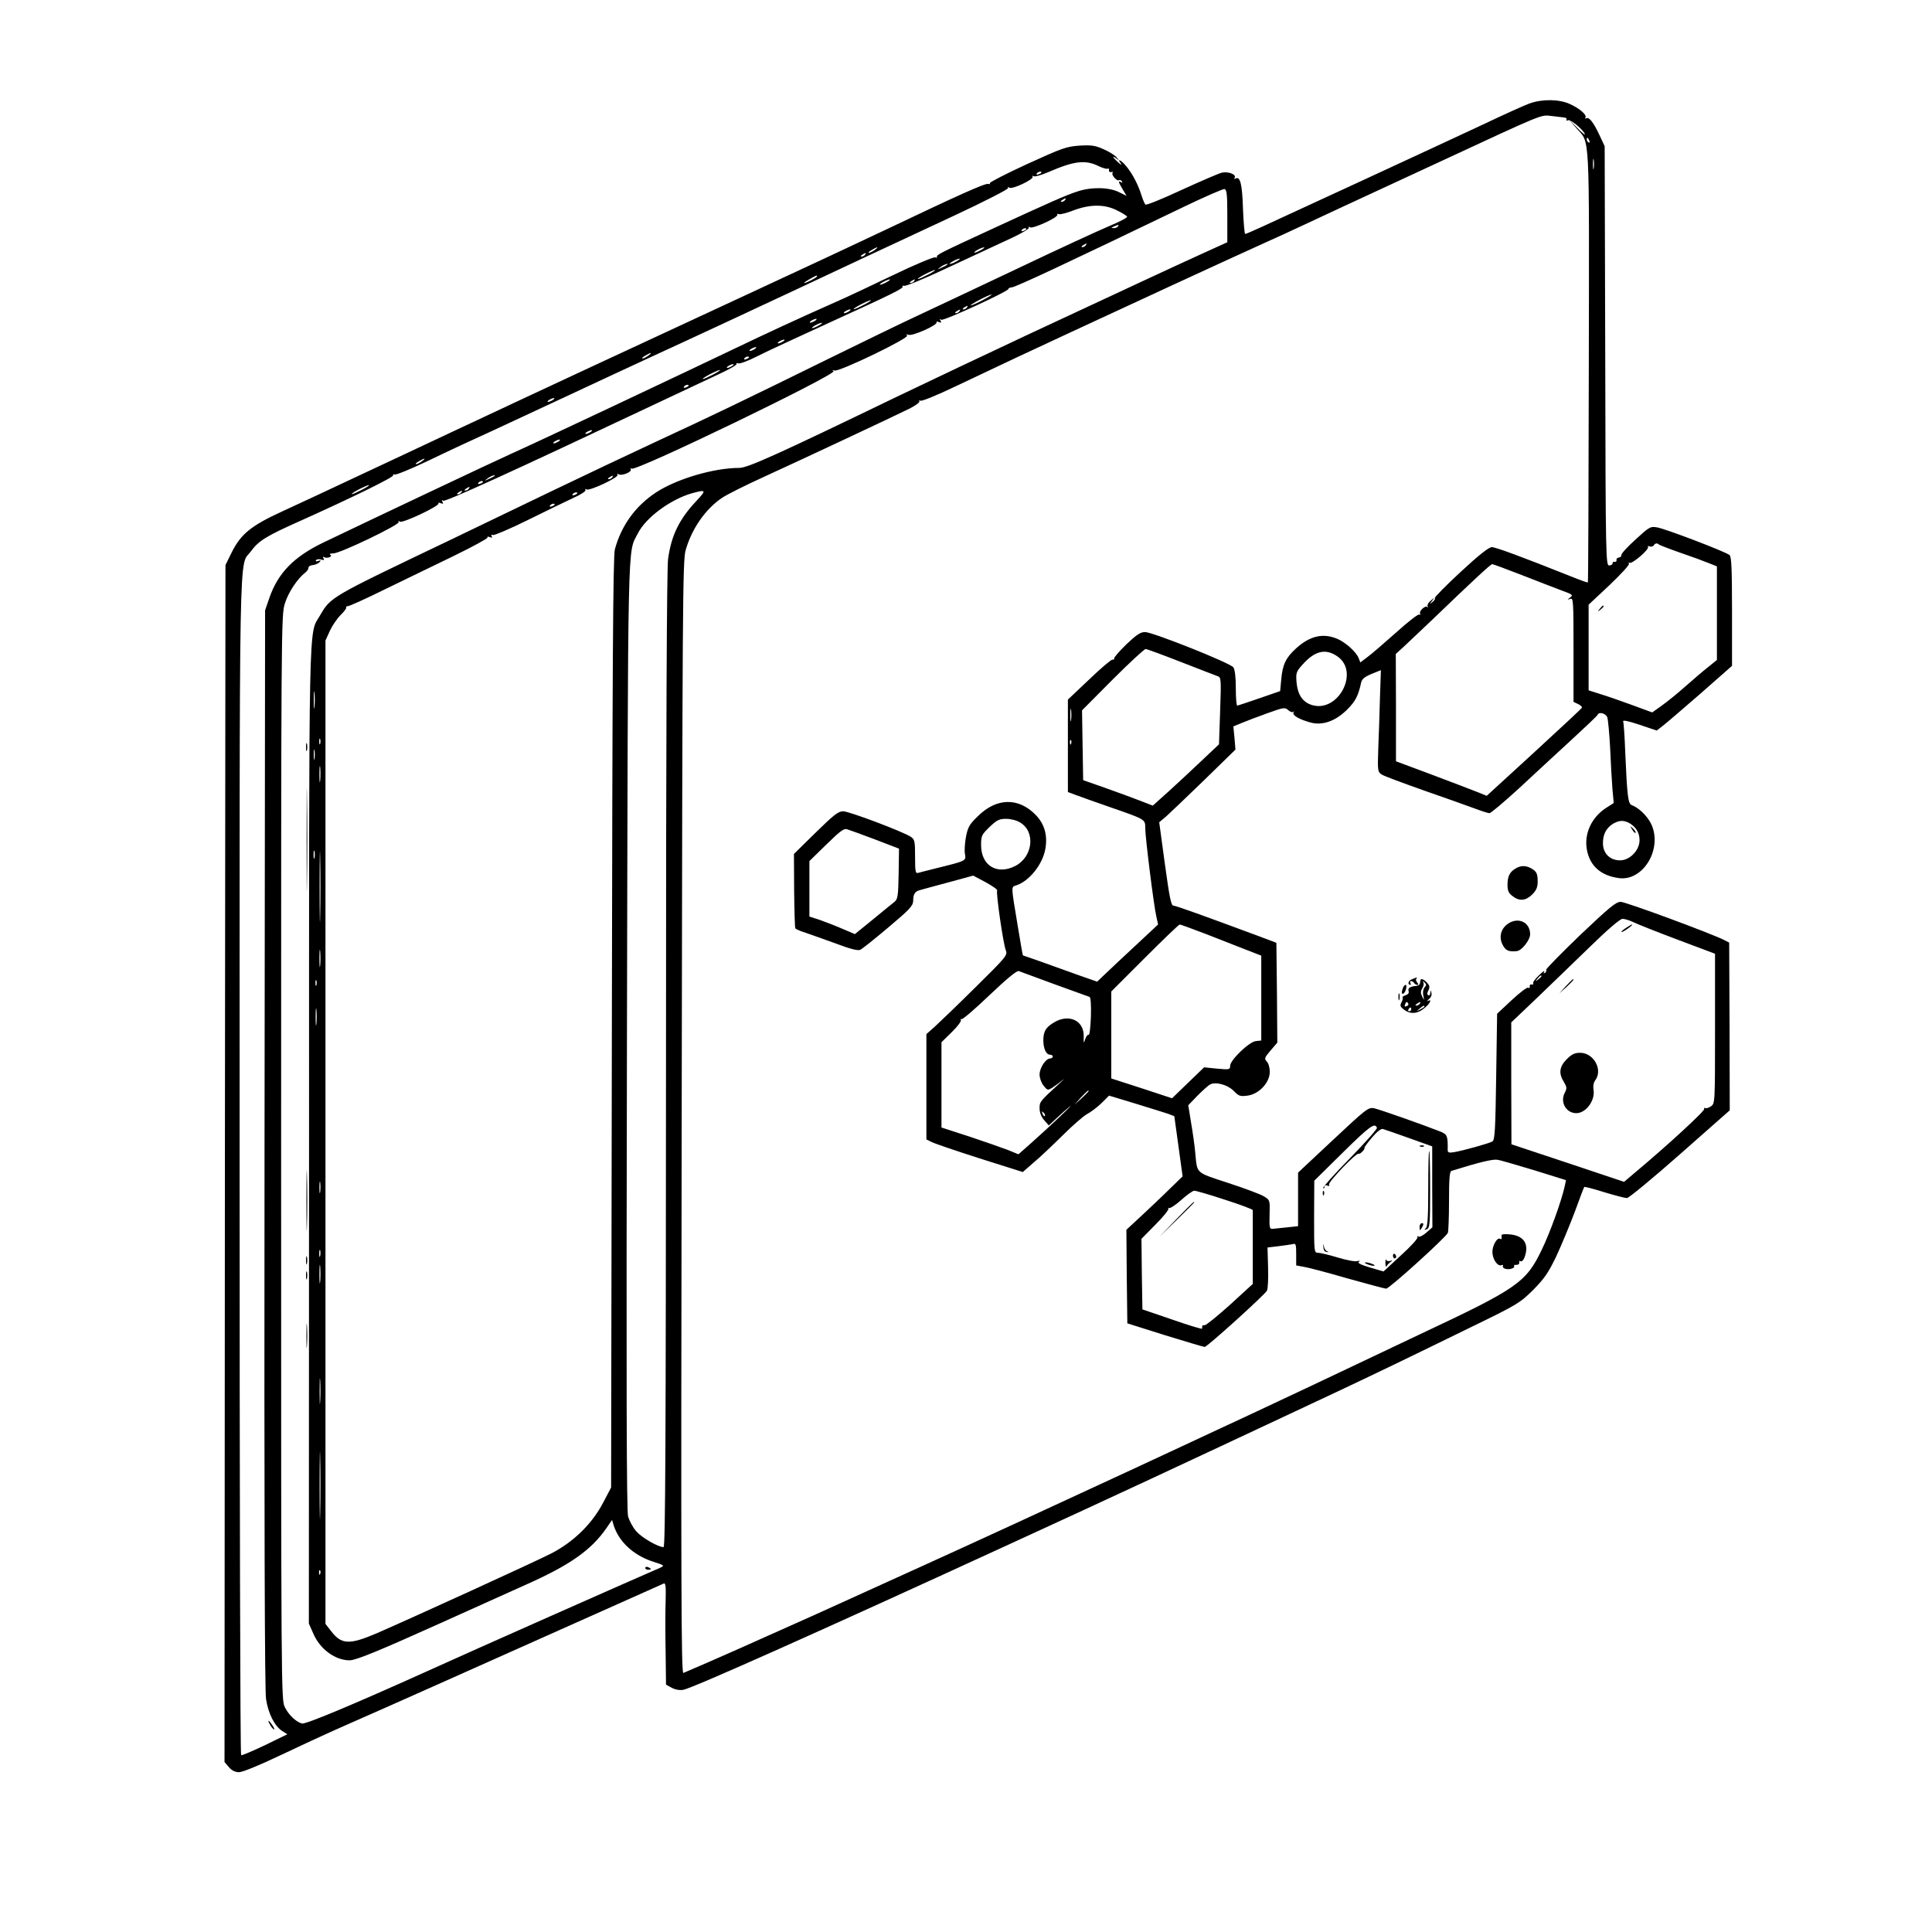 <?xml version="1.0" standalone="no"?>
<!DOCTYPE svg PUBLIC "-//W3C//DTD SVG 20010904//EN"
 "http://www.w3.org/TR/2001/REC-SVG-20010904/DTD/svg10.dtd">
<svg version="1.0" xmlns="http://www.w3.org/2000/svg"
 width="1024pt" height="1024pt" viewBox="0 0 1024 1024"
 preserveAspectRatio="xMidYMid meet">
<g transform="translate(0,1024) scale(0.1,-0.1)"
fill="#000000" stroke="none">
<path d="M8105 9691 c-27 -10 -138 -60 -245 -111 -107 -50 -395 -184 -640
-297 -245 -113 -483 -223 -529 -244 -46 -21 -87 -39 -91 -39 -4 0 -9 60 -12
134 -4 132 -15 175 -41 159 -6 -3 -7 -1 -3 5 10 17 -32 34 -67 27 -18 -4 -114
-46 -215 -92 -103 -48 -187 -82 -191 -77 -5 5 -14 27 -21 49 -17 55 -47 113
-79 152 -26 33 -55 48 -30 16 7 -10 1 -7 -14 6 -30 27 -37 41 -9 20 15 -12 15
-11 -1 8 -10 12 -42 31 -70 43 -42 19 -64 22 -127 18 -69 -5 -91 -13 -277 -98
-111 -51 -200 -97 -197 -101 3 -5 -1 -6 -8 -4 -14 6 -160 -60 -538 -240 -124
-59 -466 -219 -760 -355 -557 -258 -1124 -522 -1535 -715 -132 -62 -359 -169
-505 -237 -146 -69 -327 -153 -403 -188 -166 -76 -221 -121 -269 -218 l-33
-67 -3 -3172 -2 -3172 23 -27 c16 -19 34 -27 54 -27 18 0 106 36 209 85 99 47
258 121 354 163 96 42 315 139 485 215 387 173 1186 529 1203 537 10 4 12 -15
10 -93 -2 -55 -2 -177 0 -271 l2 -172 31 -17 c20 -10 43 -14 62 -10 53 11 721
309 1722 769 610 280 843 389 1745 812 191 90 380 181 709 342 245 119 257
127 327 196 59 60 80 90 122 177 27 58 71 164 98 235 26 72 49 132 51 134 2 2
49 -10 106 -28 56 -17 110 -31 120 -31 10 0 137 105 282 233 l263 232 -1 445
-2 444 -25 13 c-66 34 -523 203 -550 203 -25 0 -59 -28 -215 -176 -101 -97
-182 -180 -180 -184 3 -5 0 -12 -6 -16 -8 -5 -9 -3 -4 7 4 8 -8 -1 -28 -20
-20 -19 -34 -38 -31 -43 3 -5 0 -7 -8 -6 -7 2 -12 -3 -10 -10 1 -8 -2 -11 -8
-7 -6 4 -45 -26 -88 -66 l-77 -72 -5 -334 c-4 -280 -7 -335 -20 -343 -17 -10
-156 -49 -205 -57 -26 -4 -32 -2 -32 13 1 73 -2 82 -40 97 -97 38 -321 117
-350 123 -30 6 -41 -2 -217 -167 l-186 -174 0 -142 0 -142 -57 -6 c-32 -3 -67
-7 -77 -8 -17 -2 -19 5 -17 75 2 77 2 78 -30 97 -17 11 -103 43 -189 71 -176
58 -164 47 -175 160 -3 36 -13 107 -22 159 l-15 93 48 50 c27 27 57 54 67 60
31 16 93 -1 126 -34 27 -28 34 -30 73 -25 61 8 118 69 118 126 0 23 -7 46 -16
55 -14 15 -12 20 20 58 l36 42 -2 265 -3 264 -90 34 c-291 108 -443 163 -456
163 -12 0 -21 46 -45 221 l-30 221 36 30 c19 17 110 104 202 193 l166 162 -5
62 -6 61 44 18 c24 10 86 34 137 52 86 31 93 32 110 16 10 -9 22 -13 27 -9 4
5 5 3 1 -4 -8 -14 30 -36 92 -53 63 -16 131 8 193 70 43 43 58 72 73 141 4 20
18 31 55 47 l50 20 -5 -146 c-2 -81 -6 -202 -9 -270 -4 -117 -3 -123 18 -137
12 -8 112 -45 222 -84 110 -38 230 -81 268 -95 37 -14 74 -26 81 -26 8 0 76
58 153 128 76 71 201 186 278 257 77 71 142 132 143 137 7 17 43 7 51 -14 4
-13 11 -86 15 -163 3 -77 9 -174 12 -215 l7 -76 -42 -27 c-77 -51 -116 -137
-100 -222 16 -85 74 -136 169 -149 130 -18 234 157 171 288 -21 42 -65 85
-103 99 -19 7 -24 49 -34 281 -3 82 -8 155 -11 162 -3 9 26 3 86 -17 l92 -31
32 25 c17 13 107 90 200 171 l167 147 0 288 c0 225 -3 291 -13 299 -21 18
-344 141 -385 147 -35 6 -41 2 -114 -65 -43 -39 -77 -76 -75 -83 1 -6 -5 -11
-13 -12 -8 -1 -14 -6 -12 -13 1 -7 -4 -11 -10 -10 -7 2 -12 -2 -11 -7 1 -6 -7
-11 -17 -12 -19 -2 -20 23 -22 1110 l-3 1112 -28 60 c-32 68 -55 97 -70 88 -5
-3 -7 -2 -4 4 9 14 -30 48 -83 72 -57 26 -147 27 -215 2z m187 -74 c9 -1 14
-6 11 -11 -4 -5 1 -7 9 -3 14 5 88 -58 88 -76 0 -3 -19 13 -41 36 l-42 42 38
-44 c73 -85 68 11 66 -1260 -1 -630 -3 -1146 -5 -1148 -1 -2 -40 12 -87 31
-271 108 -402 156 -422 156 -16 0 -69 -42 -165 -131 -78 -72 -140 -135 -137
-139 3 -4 -3 -14 -13 -21 -16 -13 -16 -12 -2 6 14 20 14 20 -7 1 -13 -10 -20
-24 -16 -30 3 -6 2 -8 -2 -3 -11 10 -46 -23 -38 -36 3 -5 2 -7 -4 -4 -6 4 -62
-40 -124 -96 -63 -56 -131 -115 -152 -130 l-37 -28 -9 23 c-13 33 -70 84 -113
102 -75 32 -145 16 -218 -50 -55 -50 -72 -86 -79 -163 l-6 -64 -110 -38 c-60
-21 -113 -38 -117 -39 -5 0 -8 42 -8 93 0 59 -5 99 -13 110 -16 23 -428 187
-468 187 -25 0 -45 -14 -100 -66 -38 -37 -66 -70 -64 -74 3 -4 -1 -7 -9 -6 -7
0 -63 -47 -124 -106 l-112 -106 0 -245 0 -245 43 -16 c23 -9 106 -38 183 -65
187 -65 184 -63 184 -111 0 -47 45 -410 59 -469 l9 -41 -121 -113 c-66 -61
-139 -130 -161 -151 l-41 -39 -100 35 c-55 20 -143 51 -195 70 -52 18 -96 34
-98 34 -2 1 -13 66 -26 145 -39 235 -38 216 -8 227 68 23 137 110 152 190 14
74 -4 137 -54 186 -90 90 -205 87 -302 -9 -45 -43 -54 -58 -64 -109 -6 -32 -9
-73 -6 -91 7 -38 9 -37 -144 -75 -47 -12 -93 -23 -102 -26 -16 -5 -18 4 -18
85 0 83 -2 92 -23 106 -43 28 -327 135 -358 135 -26 0 -49 -18 -146 -113
l-115 -113 1 -193 c1 -106 4 -197 6 -201 3 -5 29 -16 58 -25 28 -10 101 -35
160 -57 77 -29 114 -38 127 -32 10 5 78 59 149 119 113 95 130 114 131 140 0
36 9 50 35 57 11 3 79 22 151 41 l132 36 66 -35 c36 -20 64 -39 61 -44 -7 -11
32 -282 46 -317 10 -26 3 -34 -163 -198 -95 -94 -192 -187 -215 -208 l-43 -38
0 -279 0 -279 28 -14 c15 -8 130 -47 255 -87 l228 -72 56 49 c32 26 101 92
155 145 54 54 113 105 131 114 17 9 51 34 74 56 l41 41 139 -42 c76 -23 154
-48 173 -54 l34 -13 22 -159 22 -160 -67 -65 c-36 -36 -103 -99 -149 -142
l-82 -76 2 -248 3 -248 200 -63 c110 -34 205 -62 210 -62 12 -1 316 274 330
298 5 9 8 64 6 123 l-3 106 59 7 c32 4 66 9 76 11 15 5 17 -2 17 -54 l0 -59
38 -7 c21 -3 125 -30 231 -61 107 -30 200 -55 208 -55 17 0 318 273 327 296 3
9 6 85 6 170 0 115 3 156 13 158 147 46 219 63 243 59 16 -2 104 -28 197 -56
l167 -52 -6 -29 c-16 -76 -79 -251 -123 -341 -83 -173 -130 -205 -641 -445
-91 -43 -266 -126 -390 -185 -488 -233 -1730 -809 -2240 -1040 -113 -51 -371
-168 -575 -261 -296 -133 -570 -255 -703 -311 -12 -5 -13 477 -9 2943 4 2726
5 2953 21 3008 32 112 103 216 191 276 24 17 126 68 227 114 206 94 683 318
770 361 31 16 54 33 51 38 -3 6 -1 7 5 3 7 -4 90 30 184 75 295 140 376 178
598 281 305 142 838 388 1015 468 83 37 191 87 240 110 110 52 118 55 700 325
586 272 548 256 610 250 28 -3 58 -7 67 -8z m132 -123 c3 -8 2 -12 -4 -9 -6 3
-10 10 -10 16 0 14 7 11 14 -7z m23 -146 c-2 -13 -4 -3 -4 22 0 25 2 35 4 23
2 -13 2 -33 0 -45z m-2625 12 c22 -11 45 -17 50 -14 4 3 7 0 6 -8 -2 -7 4 -12
12 -10 8 2 12 0 7 -4 -9 -9 22 -46 34 -39 4 3 11 0 15 -6 4 -8 3 -9 -4 -5 -17
10 -15 2 8 -37 l21 -35 -41 20 c-53 26 -146 28 -220 3 -59 -19 -141 -55 -455
-200 -271 -125 -295 -137 -289 -147 3 -4 -1 -5 -9 -2 -8 3 -109 -39 -223 -94
-115 -55 -229 -109 -254 -120 -25 -11 -110 -49 -190 -85 -80 -36 -203 -93
-275 -127 -427 -204 -1160 -550 -1310 -617 -89 -40 -755 -355 -990 -468 -158
-76 -242 -162 -288 -296 l-22 -64 -3 -2850 c-2 -2001 1 -2871 8 -2920 12 -78
45 -143 86 -170 l27 -17 -119 -58 c-65 -31 -122 -55 -126 -53 -5 2 -8 1407 -8
3122 0 3425 -5 3170 60 3259 41 56 79 80 270 165 265 119 490 229 484 238 -3
5 1 6 8 4 8 -3 90 31 182 75 93 45 241 114 330 154 88 41 278 129 421 196 143
67 337 157 430 200 156 71 650 301 1120 522 105 49 321 150 482 225 163 76
289 141 286 146 -4 6 -1 7 7 2 16 -10 131 45 123 58 -3 6 -1 7 5 3 6 -4 42 6
79 22 136 59 195 66 265 32z m-302 -34 c0 -2 -7 -7 -16 -10 -8 -3 -12 -2 -9 4
6 10 25 14 25 6z m985 -230 l0 -140 -130 -59 c-71 -32 -224 -103 -340 -157
-115 -54 -381 -178 -590 -275 -209 -98 -519 -245 -690 -327 -635 -307 -792
-378 -837 -378 -134 0 -331 -58 -441 -130 -109 -72 -183 -174 -218 -301 -10
-34 -13 -618 -16 -2508 l-4 -2465 -42 -80 c-58 -111 -154 -206 -272 -268 -83
-43 -747 -346 -929 -425 -145 -62 -187 -60 -242 13 l-29 37 0 2606 0 2606 23
51 c13 28 39 66 57 84 19 18 32 36 30 40 -3 4 1 7 8 7 6 -1 93 38 192 87 99
48 264 128 367 178 103 50 185 95 182 99 -3 5 3 6 12 2 12 -4 15 -3 10 5 -4 7
-2 10 7 6 7 -2 90 33 183 79 93 46 202 99 241 117 41 18 70 37 66 43 -3 6 -1
7 6 3 15 -10 172 64 164 77 -4 6 -1 7 6 3 16 -10 73 13 64 27 -3 6 -1 7 5 3
24 -15 1091 501 1070 517 -9 6 -8 7 5 3 25 -8 402 174 385 186 -9 6 -6 7 9 3
23 -6 155 53 147 67 -3 4 3 5 12 1 13 -5 15 -3 9 7 -6 9 -4 11 4 5 13 -7 363
154 356 164 -1 3 7 7 18 8 20 1 295 130 912 427 110 53 207 95 215 94 12 -3
15 -27 15 -142z m-860 84 c-3 -5 -12 -10 -18 -10 -7 0 -6 4 3 10 19 12 23 12
15 0z m275 -55 c27 -13 51 -28 54 -33 3 -5 -39 -27 -92 -49 -53 -22 -270 -122
-482 -223 -212 -100 -450 -213 -530 -250 -80 -37 -284 -136 -455 -220 -484
-238 -640 -313 -925 -445 -146 -68 -402 -189 -570 -270 -168 -81 -411 -198
-540 -260 -636 -304 -626 -298 -685 -399 -60 -102 -57 52 -57 -2766 l-1 -2575
23 -52 c35 -83 116 -143 193 -143 33 0 153 49 477 195 179 81 386 174 460 207
231 103 343 182 423 297 l31 45 9 -30 c28 -86 105 -157 205 -190 63 -20 66
-22 42 -33 -148 -64 -997 -440 -1230 -546 -399 -180 -652 -286 -670 -280 -33
10 -70 46 -90 86 -20 38 -20 71 -20 2913 0 2834 0 2875 20 2938 18 58 66 131
110 165 8 6 15 17 15 24 0 7 10 13 23 14 12 1 28 8 35 15 10 10 8 12 -6 7 -11
-4 -16 -3 -12 4 4 5 16 7 27 3 15 -4 18 -3 13 6 -5 8 -4 11 3 7 5 -4 18 -4 27
-1 11 5 13 9 5 14 -6 4 2 7 17 7 37 0 354 153 346 166 -4 6 -1 7 7 2 15 -9
212 84 204 97 -3 4 3 5 12 1 13 -5 15 -3 9 7 -5 9 -4 11 4 6 11 -7 363 153
1106 504 160 75 327 154 372 175 45 21 80 42 77 46 -3 5 1 6 9 3 8 -3 52 13
97 36 45 23 213 101 373 174 362 165 407 188 401 198 -3 4 1 5 8 3 7 -3 99 34
203 83 105 49 252 117 327 152 81 36 135 67 131 73 -4 6 -1 7 7 2 15 -9 152
54 144 67 -3 4 1 6 8 3 7 -3 42 6 78 20 88 33 165 33 230 0z m5 -85 c-3 -5
-14 -10 -23 -9 -14 0 -13 2 3 9 27 11 27 11 20 0z m-485 -14 c0 -2 -7 -7 -16
-10 -8 -3 -12 -2 -9 4 6 10 25 14 25 6z m315 -86 c-3 -5 -12 -10 -18 -10 -7 0
-6 4 3 10 19 12 23 12 15 0z m-1119 -25 c-11 -8 -25 -15 -30 -15 -6 1 0 7 14
15 32 19 40 18 16 0z m564 0 c-14 -8 -29 -14 -35 -14 -5 0 1 6 15 14 14 8 30
14 35 14 6 0 -1 -6 -15 -14z m-615 -25 c-3 -5 -12 -10 -18 -10 -7 0 -6 4 3 10
19 12 23 12 15 0z m485 -35 c-14 -8 -29 -14 -35 -14 -5 0 1 6 15 14 14 8 30
14 35 14 6 0 -1 -6 -15 -14z m-51 -19 c-2 -2 -15 -9 -29 -15 -24 -11 -24 -11
-6 3 16 13 49 24 35 12z m-99 -51 c-25 -13 -49 -24 -55 -24 -5 0 10 11 35 24
25 13 50 24 55 24 6 0 -10 -11 -35 -24z m-590 -10 c0 -6 -56 -35 -67 -35 -4 1
8 9 27 20 39 22 40 22 40 15z m370 -30 c-14 -8 -29 -14 -35 -14 -5 0 1 6 15
14 14 8 30 14 35 14 6 0 -1 -6 -15 -14z m145 5 c-3 -5 -12 -10 -18 -10 -7 0
-6 4 3 10 19 12 23 12 15 0z m365 -100 c-30 -16 -59 -29 -65 -29 -5 0 15 13
45 29 30 16 60 29 65 29 6 0 -15 -13 -45 -29z m-630 -25 c-25 -13 -49 -24 -55
-24 -5 0 10 11 35 24 25 13 50 24 55 24 6 0 -10 -11 -35 -24z m545 -15 c-3 -5
-12 -10 -18 -10 -7 0 -6 4 3 10 19 12 23 12 15 0z m-625 -20 c-8 -5 -19 -10
-25 -10 -5 0 -3 5 5 10 8 5 20 10 25 10 6 0 3 -5 -5 -10z m585 0 c-3 -5 -12
-10 -18 -10 -7 0 -6 4 3 10 19 12 23 12 15 0z m-765 -50 c-8 -5 -19 -10 -25
-10 -5 0 -3 5 5 10 8 5 20 10 25 10 6 0 3 -5 -5 -10z m20 -25 c-14 -8 -29 -14
-35 -14 -5 0 1 6 15 14 14 8 30 14 35 14 6 0 -1 -6 -15 -14z m-190 -85 c-8 -5
-19 -10 -25 -10 -5 0 -3 5 5 10 8 5 20 10 25 10 6 0 3 -5 -5 -10z m-150 -40
c-8 -5 -19 -10 -25 -10 -5 0 -3 5 5 10 8 5 20 10 25 10 6 0 3 -5 -5 -10z
m-564 -35 c-11 -8 -25 -15 -30 -15 -6 1 0 7 14 15 32 19 40 18 16 0z m534 -9
c0 -2 -7 -7 -16 -10 -8 -3 -12 -2 -9 4 6 10 25 14 25 6z m-90 -46 c-8 -5 -19
-10 -25 -10 -5 0 -3 5 5 10 8 5 20 10 25 10 6 0 3 -5 -5 -10z m-100 -45 c-25
-13 -49 -24 -55 -24 -5 0 10 11 35 24 25 13 50 24 55 24 6 0 -10 -11 -35 -24z
m-130 -59 c0 -2 -7 -7 -16 -10 -8 -3 -12 -2 -9 4 6 10 25 14 25 6z m-720 -76
c-8 -5 -19 -10 -25 -10 -5 0 -3 5 5 10 8 5 20 10 25 10 6 0 3 -5 -5 -10z m200
-170 c-8 -5 -19 -10 -25 -10 -5 0 -3 5 5 10 8 5 20 10 25 10 6 0 3 -5 -5 -10z
m-170 -50 c-8 -5 -19 -10 -25 -10 -5 0 -3 5 5 10 8 5 20 10 25 10 6 0 3 -5 -5
-10z m-724 -105 c-11 -8 -25 -15 -30 -15 -6 1 0 7 14 15 32 19 40 18 16 0z
m383 -79 c-2 -2 -15 -9 -29 -15 -24 -11 -24 -11 -6 3 16 13 49 24 35 12z m626
-6 c-3 -5 -12 -10 -18 -10 -7 0 -6 4 3 10 19 12 23 12 15 0z m-685 -24 c0 -2
-7 -7 -16 -10 -8 -3 -12 -2 -9 4 6 10 25 14 25 6z m-640 -41 c-25 -13 -49 -24
-55 -24 -5 0 10 11 35 24 25 13 50 24 55 24 6 0 -10 -11 -35 -24z m565 5 c-3
-5 -12 -10 -18 -10 -7 0 -6 4 3 10 19 12 23 12 15 0z m-40 -20 c-3 -5 -12 -10
-18 -10 -7 0 -6 4 3 10 19 12 23 12 15 0z m1248 -43 c-92 -97 -135 -184 -152
-310 -7 -51 -11 -904 -11 -2656 -1 -2012 -3 -2581 -13 -2581 -29 0 -115 50
-144 83 -18 20 -37 56 -44 79 -8 32 -10 673 -6 2548 6 2719 2 2552 58 2663 42
84 174 181 288 213 74 20 76 17 24 -39z m-633 39 c0 -2 -7 -7 -16 -10 -8 -3
-12 -2 -9 4 6 10 25 14 25 6z m-120 -60 c0 -2 -7 -7 -16 -10 -8 -3 -12 -2 -9
4 6 10 25 14 25 6z m5852 -212 c4 -3 55 -23 115 -44 59 -20 127 -45 151 -55
l42 -17 0 -248 0 -248 -47 -38 c-27 -21 -80 -67 -120 -102 -39 -35 -95 -80
-124 -101 l-52 -37 -106 39 c-58 21 -134 48 -168 58 l-63 20 0 227 0 227 110
103 c61 58 107 108 104 114 -4 6 -2 8 3 5 13 -8 105 71 98 84 -4 5 0 6 8 3 8
-3 18 -1 22 5 7 12 19 14 27 5z m-726 -162 c82 -32 177 -69 212 -82 56 -20 61
-24 45 -36 -17 -13 -17 -14 0 -8 16 6 17 -11 17 -270 l0 -276 25 -12 c13 -6
22 -15 19 -20 -3 -5 -118 -112 -255 -238 l-249 -228 -47 19 c-27 11 -135 52
-241 92 l-193 72 0 285 -1 284 44 40 c23 22 90 85 148 140 213 205 311 296
319 296 4 0 75 -26 157 -58z m-1806 -461 c96 -38 184 -71 194 -75 18 -6 19
-15 13 -184 l-6 -177 -88 -83 c-48 -46 -127 -119 -175 -163 l-88 -79 -67 26
c-38 15 -121 45 -185 68 l-117 41 -3 185 -3 185 162 163 c89 89 168 162 175
162 7 0 91 -31 188 -69z m830 29 c118 -84 0 -302 -139 -256 -48 16 -73 55 -79
119 -4 52 -2 57 34 97 65 72 122 84 184 40z m-5423 -267 c-2 -21 -4 -4 -4 37
0 41 2 58 4 38 2 -21 2 -55 0 -75z m4010 -70 c-2 -16 -4 -3 -4 27 0 30 2 43 4
28 2 -16 2 -40 0 -55z m-3980 -125 c-3 -7 -5 -2 -5 12 0 14 2 19 5 13 2 -7 2
-19 0 -25z m3980 0 c-3 -8 -6 -5 -6 6 -1 11 2 17 5 13 3 -3 4 -12 1 -19z
m-4010 -80 c-2 -13 -4 -3 -4 22 0 25 2 35 4 23 2 -13 2 -33 0 -45z m30 -115
c-2 -21 -4 -6 -4 32 0 39 2 55 4 38 2 -18 2 -50 0 -70z m3711 -223 c82 -50 66
-182 -27 -230 -97 -49 -181 2 -181 111 0 49 3 55 45 96 39 37 51 43 88 43 24
0 56 -8 75 -20z m3225 -1 c36 -19 57 -52 57 -92 0 -54 -52 -107 -103 -107 -53
0 -89 35 -91 87 -1 49 16 83 52 106 32 19 55 21 85 6z m-3993 -89 l125 -48 -2
-133 c-2 -118 -5 -135 -22 -149 -10 -8 -62 -50 -114 -93 l-96 -78 -68 29 c-37
16 -92 37 -120 47 l-53 17 0 147 0 147 90 88 c76 74 93 87 112 80 13 -4 79
-28 148 -54z m-2943 -402 c-1 -84 -3 -16 -3 152 0 168 2 236 3 153 2 -84 2
-222 0 -305z m-30 305 c-3 -10 -5 -2 -5 17 0 19 2 27 5 18 2 -10 2 -26 0 -35z
m6991 -341 c20 -10 126 -52 235 -93 l197 -74 0 -397 c0 -396 0 -397 -22 -412
-12 -8 -26 -12 -31 -9 -6 3 -7 1 -4 -4 6 -9 -196 -195 -366 -337 l-59 -50
-299 100 -298 99 -1 323 0 323 123 117 c67 64 195 188 284 274 104 102 170
158 183 158 11 0 37 -8 58 -18z m-2265 -63 c73 -29 168 -66 212 -83 l80 -31 0
-225 0 -225 -29 -3 c-36 -4 -136 -101 -136 -131 0 -20 -4 -21 -69 -15 l-69 7
-85 -82 -85 -82 -161 53 -161 52 0 230 0 231 177 177 c98 98 181 178 186 178
4 0 67 -23 140 -51z m-4696 -166 c-2 -21 -4 -4 -4 37 0 41 2 58 4 38 2 -21 2
-55 0 -75z m3893 -100 c96 -35 180 -65 185 -67 6 -2 9 -43 7 -105 -2 -56 -7
-99 -12 -96 -4 3 -13 -7 -18 -22 -8 -26 -9 -24 -8 14 2 85 -80 122 -159 73
-43 -26 -55 -47 -55 -95 0 -43 15 -75 35 -75 8 0 15 -4 15 -10 0 -5 -6 -10
-14 -10 -23 0 -56 -50 -56 -85 0 -18 9 -44 21 -59 21 -26 22 -26 48 -10 14 9
37 26 51 38 14 11 10 6 -10 -12 -110 -101 -110 -101 -110 -136 0 -23 9 -45 24
-63 l25 -28 43 40 c24 23 54 49 68 60 32 25 -115 -114 -203 -192 l-69 -61 -56
23 c-32 12 -123 44 -204 71 l-148 48 0 226 0 226 55 54 c30 29 51 58 48 63 -3
6 -2 8 3 5 5 -3 72 54 149 128 95 90 145 131 155 127 8 -3 94 -35 190 -70z
m2580 43 c0 -2 -8 -10 -17 -17 -16 -13 -17 -12 -4 4 13 16 21 21 21 13z
m-6493 -48 c-3 -7 -5 -2 -5 12 0 14 2 19 5 13 2 -7 2 -19 0 -25z m0 -205 c-2
-21 -4 -4 -4 37 0 41 2 58 4 38 2 -21 2 -55 0 -75z m4093 -356 c0 -2 -17 -19
-37 -38 l-38 -34 34 38 c33 34 41 42 41 34z m-232 -132 c-3 -3 -9 2 -12 12 -6
14 -5 15 5 6 7 -7 10 -15 7 -18z m1760 -63 c2 -6 -63 -79 -144 -162 -81 -82
-144 -153 -141 -157 4 -3 7 -1 7 6 0 8 6 11 16 7 9 -4 13 -2 8 5 -7 12 145
171 157 164 7 -5 36 25 31 32 -1 2 16 26 40 54 26 31 48 48 58 45 8 -2 70 -24
138 -48 l123 -44 0 -215 1 -214 -32 -28 c-17 -15 -36 -25 -42 -21 -6 4 -8 3
-5 -3 4 -6 -35 -49 -87 -96 l-93 -86 -72 21 c-49 15 -68 24 -59 30 9 6 6 7 -8
4 -11 -4 -58 5 -104 19 -46 14 -93 25 -104 25 -21 0 -21 4 -21 191 l1 191 152
150 c142 140 170 160 180 130z m-5601 -339 c-2 -16 -4 -5 -4 22 0 28 2 40 4
28 2 -13 2 -35 0 -50z m4796 -42 c81 -26 148 -51 147 -55 0 -3 0 -93 0 -198
l0 -193 -120 -110 c-67 -60 -127 -109 -135 -109 -8 1 -14 -1 -13 -5 0 -3 0 -9
-1 -13 0 -4 -72 18 -158 48 l-158 54 -3 187 -2 187 75 76 c42 42 72 80 68 85
-4 4 -3 5 3 2 5 -3 35 16 65 43 30 27 61 49 69 49 8 0 82 -21 163 -48z m-4796
-298 c-3 -10 -5 -4 -5 12 0 17 2 24 5 18 2 -7 2 -21 0 -30z m0 -135 c-2 -24
-4 -7 -4 37 0 44 2 63 4 43 2 -21 2 -57 0 -80z m0 -635 c-2 -32 -3 -8 -3 52 0
61 1 87 3 58 2 -29 2 -78 0 -110z m0 -590 c-1 -81 -3 -17 -3 142 0 160 2 226
3 148 2 -78 2 -208 0 -290z m0 -325 c-3 -8 -6 -5 -6 6 -1 11 2 17 5 13 3 -3 4
-12 1 -19z"/>
<path d="M7959 3694 c-1 -5 -1 -13 0 -17 1 -5 -3 -6 -8 -3 -15 10 -41 -35 -41
-69 0 -38 27 -78 47 -71 8 3 12 2 9 -3 -3 -5 1 -12 10 -15 20 -8 56 2 49 14
-3 4 3 7 13 6 9 0 16 5 14 12 -1 8 2 11 8 7 5 -3 15 6 20 20 26 69 -1 114 -73
122 -26 3 -48 2 -48 -3z"/>
<path d="M1430 1101 c5 -11 15 -23 21 -27 6 -3 3 5 -6 20 -20 30 -30 35 -15 7z"/>
<path d="M1622 6280 c0 -19 2 -27 5 -17 2 9 2 25 0 35 -3 9 -5 1 -5 -18z"/>
<path d="M1625 5790 c0 -245 1 -345 2 -222 2 122 2 322 0 445 -1 122 -2 22 -2
-223z"/>
<path d="M1624 3875 c0 -143 2 -200 3 -127 2 73 2 190 0 260 -1 70 -3 10 -3
-133z"/>
<path d="M1622 3560 c0 -19 2 -27 5 -17 2 9 2 25 0 35 -3 9 -5 1 -5 -18z"/>
<path d="M1622 3480 c0 -19 2 -27 5 -17 2 9 2 25 0 35 -3 9 -5 1 -5 -18z"/>
<path d="M1624 3160 c0 -58 1 -81 3 -52 2 28 2 76 0 105 -2 28 -3 5 -3 -53z"/>
<path d="M3420 1930 c0 -6 7 -10 15 -10 8 0 15 2 15 4 0 2 -7 6 -15 10 -8 3
-15 1 -15 -4z"/>
<path d="M8479 7013 c-13 -16 -12 -17 4 -4 16 13 21 21 13 21 -2 0 -10 -8 -17
-17z"/>
<path d="M8651 5843 c7 -12 15 -20 18 -17 3 2 -3 12 -13 22 -17 16 -18 16 -5
-5z"/>
<path d="M8615 5320 c-16 -11 -25 -20 -20 -20 10 0 64 39 55 40 -3 0 -18 -9
-35 -20z"/>
<path d="M8299 5013 l-34 -38 38 34 c34 33 42 41 34 41 -2 0 -19 -17 -38 -37z"/>
<path d="M8304 4626 c-39 -39 -44 -75 -15 -121 16 -27 17 -33 4 -58 -25 -50 8
-107 62 -107 51 0 101 68 91 124 -3 19 0 38 9 50 42 56 -8 146 -80 146 -29 0
-45 -8 -71 -34z"/>
<path d="M7528 4163 c7 -3 16 -2 19 1 4 3 -2 6 -13 5 -11 0 -14 -3 -6 -6z"/>
<path d="M7570 3942 c0 -145 -3 -201 -12 -211 -11 -10 -10 -11 5 -6 15 7 17
26 17 211 0 112 -2 204 -5 204 -3 0 -5 -89 -5 -198z"/>
<path d="M7011 3914 c0 -11 3 -14 6 -6 3 7 2 16 -1 19 -3 4 -6 -2 -5 -13z"/>
<path d="M7524 3738 c0 -10 1 -18 3 -18 1 0 7 8 12 18 7 13 6 19 -2 19 -7 0
-13 -9 -13 -19z"/>
<path d="M7014 3630 c1 -16 7 -25 19 -26 11 -1 12 0 3 3 -8 2 -17 14 -19 26
-3 18 -4 18 -3 -3z"/>
<path d="M7383 3585 c0 -8 4 -15 9 -15 4 0 8 4 8 9 0 6 -4 12 -8 15 -5 3 -9
-1 -9 -9z"/>
<path d="M7343 3546 c0 -17 3 -23 7 -16 4 7 14 17 21 22 11 8 10 9 -3 5 -9 -3
-19 -1 -21 6 -2 7 -4 -1 -4 -17z"/>
<path d="M7245 3540 c11 -5 27 -9 35 -9 9 0 8 4 -5 9 -11 5 -27 9 -35 9 -9 0
-8 -4 5 -9z"/>
<path d="M6235 3778 l-90 -93 93 90 c50 49 92 91 92 92 0 8 -12 -4 -95 -89z"/>
<path d="M8035 5638 c-33 -19 -44 -41 -45 -85 0 -33 5 -46 26 -62 37 -29 70
-26 105 8 22 22 29 39 29 68 0 44 -6 55 -37 72 -27 14 -52 14 -78 -1z"/>
<path d="M7987 5340 c-34 -27 -43 -70 -22 -109 15 -29 32 -37 75 -32 26 3 70
59 70 89 0 67 -68 95 -123 52z"/>
<path d="M7482 5049 c-19 -7 -23 -29 -6 -29 3 0 2 5 -1 10 -3 6 -2 10 4 10 5
0 13 -4 16 -10 3 -5 11 -10 17 -10 7 0 7 4 -1 13 -6 8 -8 17 -4 20 8 9 4 8
-25 -4z"/>
<path d="M7529 5045 c-1 -3 -2 -11 -3 -17 0 -7 -11 -13 -22 -14 -30 -2 -44
-12 -38 -28 3 -9 -3 -17 -16 -21 -12 -4 -19 -9 -16 -12 3 -3 0 -15 -6 -26 -9
-17 -6 -23 13 -38 34 -26 72 -23 108 7 31 25 43 51 19 39 -7 -4 -5 0 5 9 11 8
17 22 14 33 -4 17 -5 17 -6 0 0 -10 -6 -15 -11 -12 -7 4 -6 13 1 26 8 16 7 25
-7 40 -16 18 -33 25 -35 14z m21 -39 c-7 -9 -10 -27 -6 -43 5 -27 5 -27 -6 -5
-9 18 -9 28 0 43 7 11 10 25 6 32 -5 9 -4 9 6 0 11 -10 11 -15 0 -27z m-86
-85 c3 -5 -1 -11 -9 -14 -9 -4 -12 -1 -8 9 6 16 10 17 17 5z m61 -1 c-3 -5
-12 -10 -18 -10 -7 0 -6 4 3 10 19 12 23 12 15 0z m25 -15 c0 -2 -10 -9 -22
-15 -22 -11 -22 -10 -4 4 21 17 26 19 26 11z m-70 -15 c0 -5 -5 -10 -11 -10
-5 0 -7 5 -4 10 3 6 8 10 11 10 2 0 4 -4 4 -10z"/>
<path d="M7436 5004 c-9 -23 -7 -36 3 -30 12 8 21 46 11 46 -4 0 -11 -7 -14
-16z"/>
<path d="M7412 4955 c0 -16 2 -22 5 -12 2 9 2 23 0 30 -3 6 -5 -1 -5 -18z"/>
</g>
</svg>
